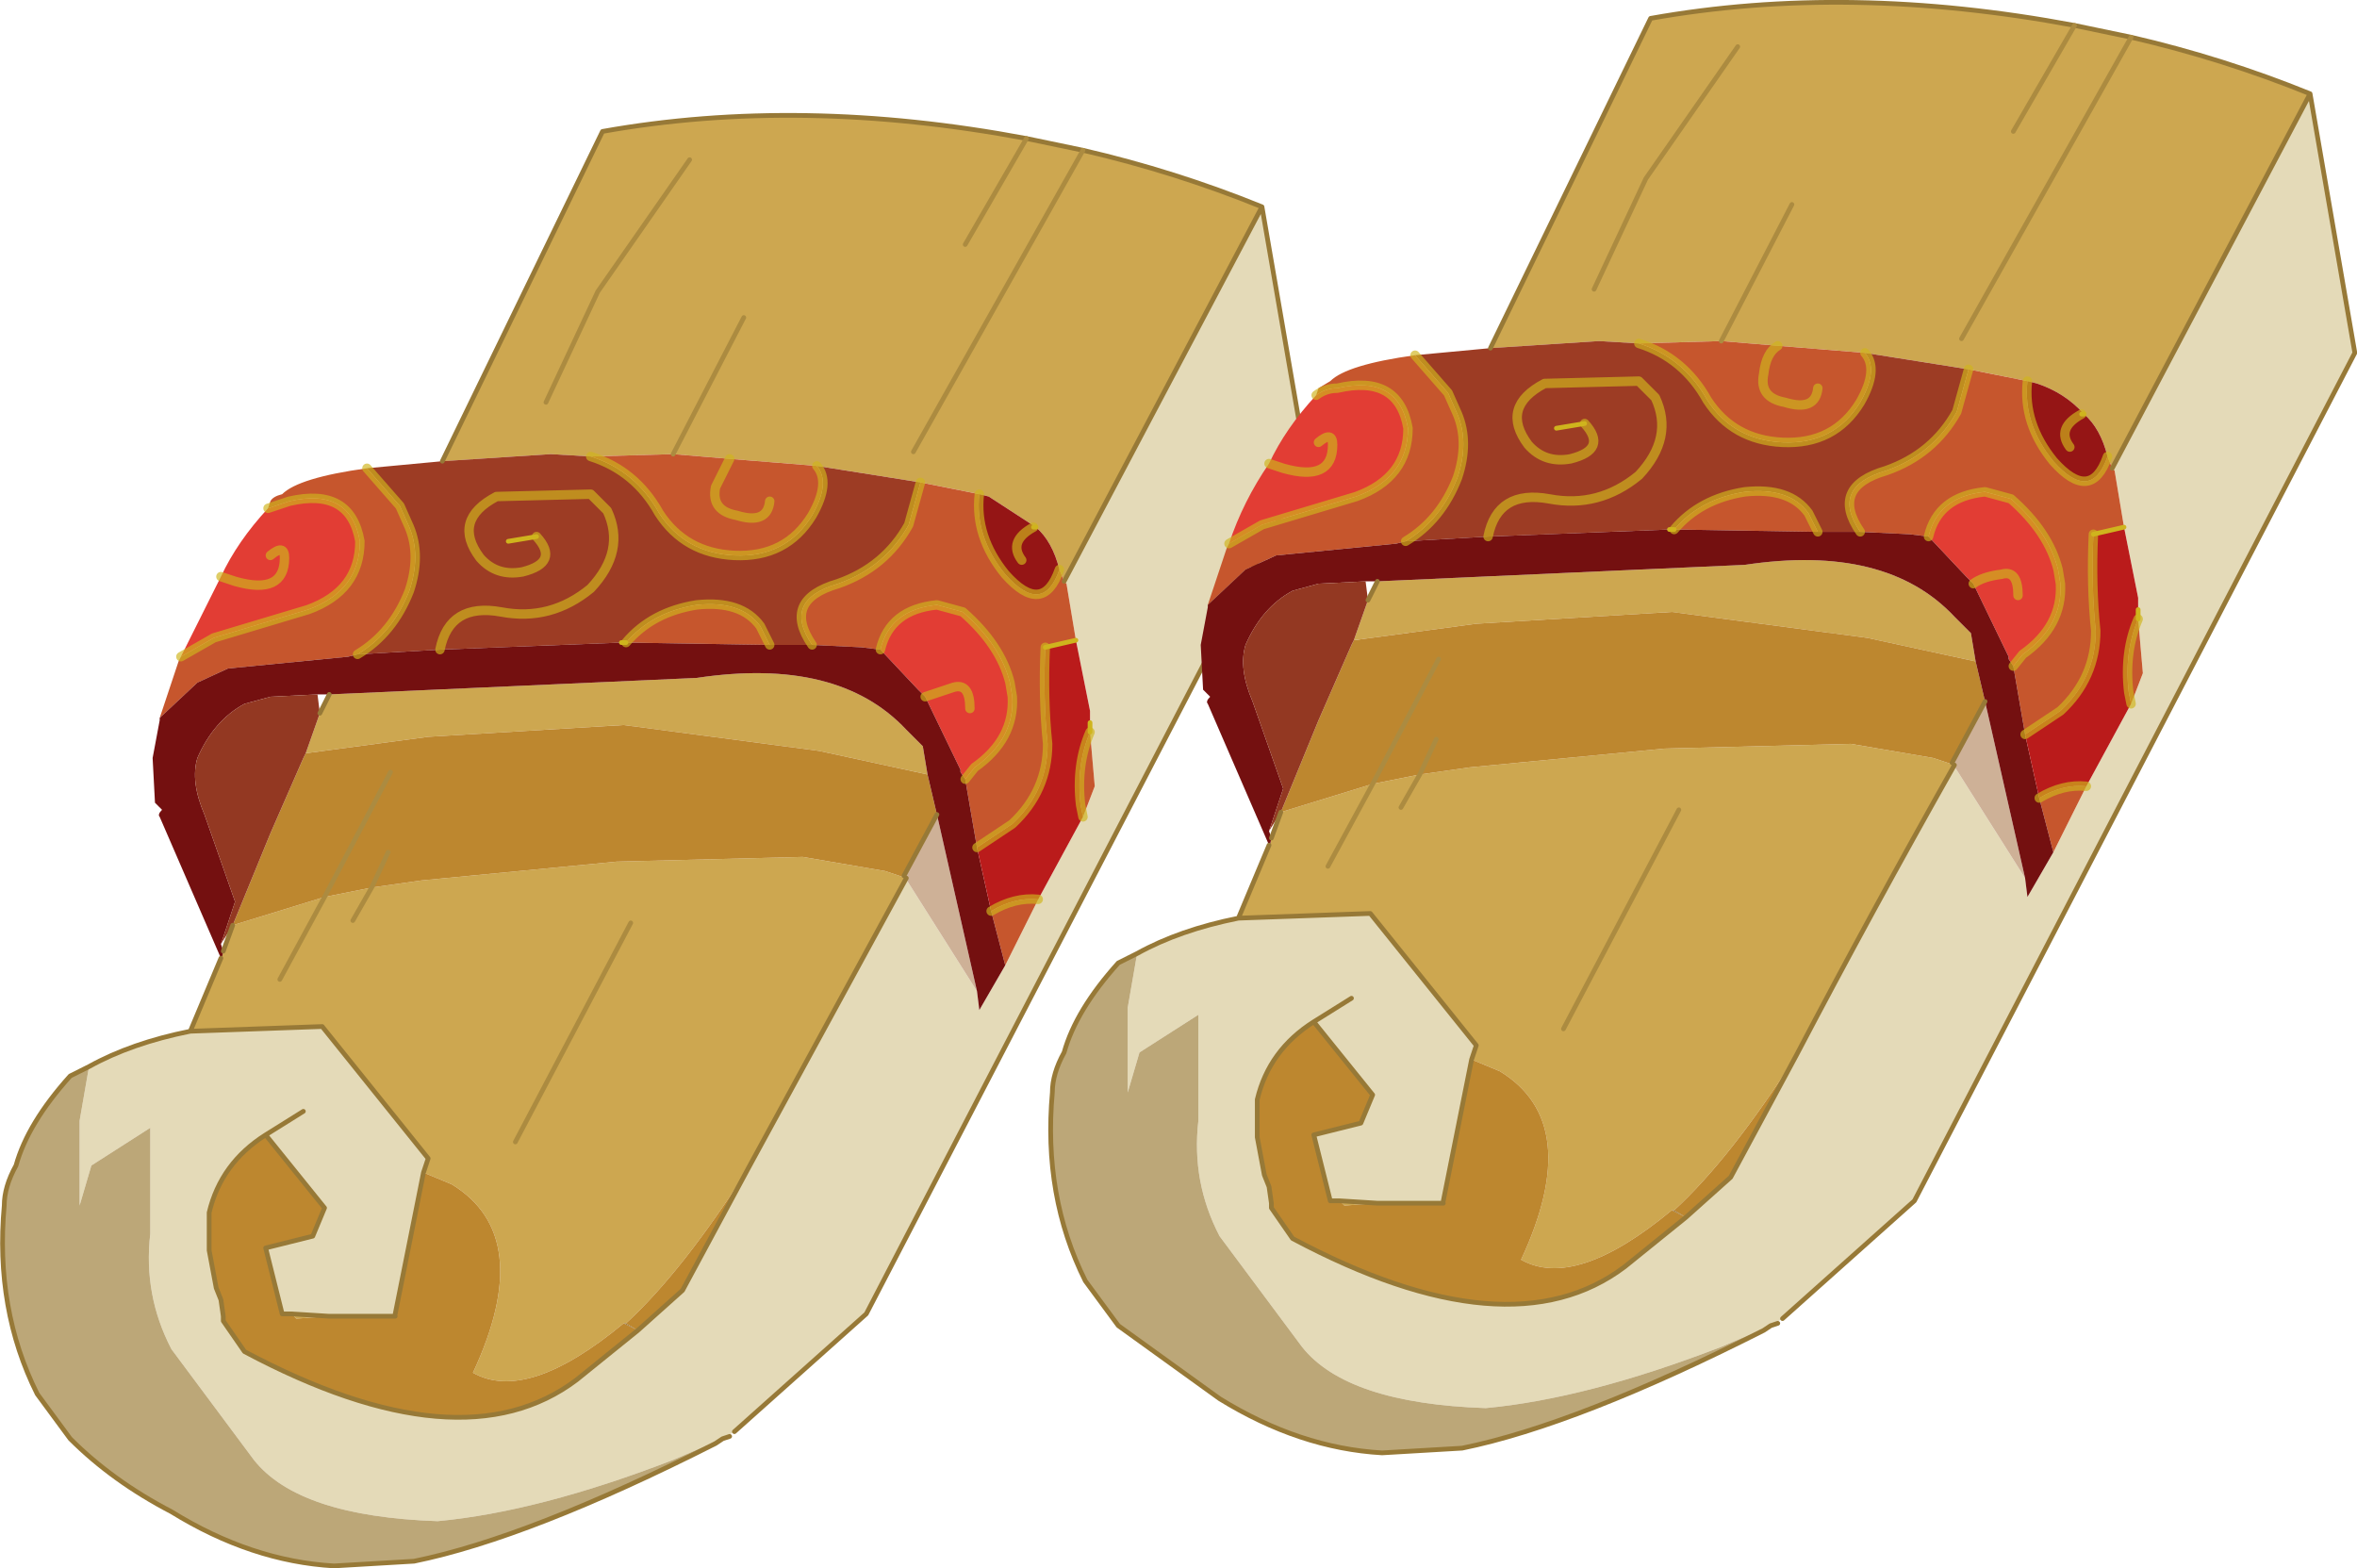 <?xml version="1.0" encoding="UTF-8"?>
<svg version="1.1" viewBox="0 0 50.036 33.291" xmlns="http://www.w3.org/2000/svg" xmlns:cc="http://creativecommons.org/ns#" xmlns:dc="http://purl.org/dc/elements/1.1/" xmlns:rdf="http://www.w3.org/1999/02/22-rdf-syntax-ns#" xmlns:xlink="http://www.w3.org/1999/xlink">
<g transform="translate(-332.16 -179.11)">
<use transform="translate(332.15,179.1)" width="50.05" height="33.3" xlink:href="#a"/>
</g>
<defs>
<g id="a" transform="translate(-332.15,-179.1)">
<path d="m341.55 188.9 3.4-7q4.2-0.75 9 0.15l1.2 0.25q1.95 0.45 3.8 1.2l-4.2 7.95-0.1-0.25q-0.15-0.6-0.5-0.9l-1-0.65-0.2-0.05-1.25-0.25-2.2-0.35-1.85-0.15-1.2-0.1-1.75 0.05-0.85-0.05-2.3 0.15m-5.35 12.1 0.65-1.55v0.1l0.05-0.25 0.2-0.55 1.95-0.6 1-0.2 1.05-0.15 4.15-0.4 3.95-0.1 1.75 0.3 0.45 0.15-3.35 6.15q-1.4 2.2-2.6 3.3h-0.05q-2.05 1.7-3.2 1.05 1.35-2.9-0.45-4l-0.6-0.25 0.1-0.3-2.25-2.8-2.8 0.1m16.45-16.7 1.3-2.25-1.3 2.25m-4.7 1.55-1.5 2.9 1.5-2.9m7.2-3.55-3.6 6.4 3.6-6.4m-8.35 0.2-1.95 2.8-1.1 2.35 1.1-2.35 1.95-2.8m-8.15 12.6 0.3-0.85 0.2-0.4 7.8-0.35q3-0.45 4.45 1.1l0.35 0.35 0.1 0.6-2.3-0.5-4.15-0.55-4.15 0.25-2.6 0.35m1 3.55 0.4-0.7-0.4 0.7m-1.3 8.35 0.8 0.05-0.7 0.05-0.1-0.1m0.7-8.85-0.95 1.75 0.95-1.75m4.05 5.2 2.45-4.65-2.45 4.65" fill="#cda750" fill-rule="evenodd"/>
<path d="m337.1 198.75 0.8-1.95 0.7-1.6 0.05-0.1 2.6-0.35 4.15-0.25 4.15 0.55 2.3 0.5 0.2 0.85-0.7 1.3 0.05 0.05-0.45-0.15-1.75-0.3-3.95 0.1-4.15 0.4-1.05 0.15-1 0.2-1.95 0.6m3.3-1.55-0.35 0.75 0.35-0.75m0.05-1.7-1.4 2.65 1.4-2.65m-2.65 7.7 1.25 1.55-0.25 0.6-1 0.25 0.35 1.4h0.2l0.1 0.1 0.7-0.05h1.4v-0.05l0.6-3 0.6 0.25q1.8 1.1 0.45 4 1.15 0.65 3.2-1.05l0.3 0.15-0.25-0.15q1.2-1.1 2.6-3.3l-1.4 2.6-0.95 0.85-1.3 1.05q-2.45 1.85-7.05-0.6l-0.45-0.65v-0.1l-0.05-0.35-0.1-0.25-0.15-0.8v-0.8q0.25-1.05 1.2-1.65" fill="#bd872f" fill-rule="evenodd"/>
<path d="m358.95 183.5 0.95 5.5-9.35 18-2.8 2.5-0.25 0.15-1.05 0.45q-2.85 1.1-5 1.3-2.95-0.1-3.9-1.3l-1.75-2.35q-0.6-1.15-0.45-2.45v-2.25l-1.25 0.8-0.25 0.85v-1.8l0.2-1.15q0.9-0.5 2.15-0.75l2.8-0.1 2.25 2.8-0.1 0.3-0.6 3v0.05h-1.4l-0.8-0.05h-0.2l-0.35-1.4 1-0.25 0.25-0.6-1.25-1.55 0.8-0.5-0.8 0.5q-0.95 0.6-1.2 1.65v0.8l0.15 0.8 0.1 0.25 0.05 0.35v0.1l0.45 0.65q4.6 2.45 7.05 0.6l1.3-1.05 0.95-0.85 1.4-2.6 3.35-6.15-0.05-0.05 1.55 2.45 0.05 0.4 0.55-0.95 0.7-1.4 0.95-1.75 0.25-0.65-0.1-1.15v-0.45l-0.3-1.5-0.2-1.2-0.05-0.05 4.2-7.95" fill="#e4dab8" fill-rule="evenodd"/>
<path d="m352.05 196.4 0.85 3.75-1.55-2.45 0.7-1.3" fill="#ceb197" fill-rule="evenodd"/>
<path d="m345.4 207.2h0.05l0.25 0.15-0.3-0.15" fill="#9a712e" fill-rule="evenodd"/>
<path d="m347.5 209.65 0.15-0.05-0.15 0.05-0.15 0.1q-3.95 2-6.4 2.5l-1.7 0.1q-1.75-0.1-3.45-1.15-1.25-0.65-2.15-1.55l-0.7-0.95q-0.9-1.8-0.7-4 0-0.4 0.25-0.85 0.25-0.9 1.15-1.9l0.4-0.2-0.2 1.15v1.8l0.25-0.85 1.25-0.8v2.25q-0.15 1.3 0.45 2.45l1.75 2.35q0.95 1.2 3.9 1.3 2.15-0.2 5-1.3l1.05-0.45" fill="#bca778" fill-rule="evenodd"/>
<path d="m339.95 189.05 1.6-0.15 2.3-0.15 0.85 0.05q0.95 0.3 1.45 1.2 0.55 0.85 1.6 0.9 1.1 0.05 1.65-0.85 0.4-0.7 0.1-1.05l2.2 0.35-0.25 0.9q-0.5 0.9-1.5 1.25-1.2 0.35-0.55 1.3h-0.9l-0.2-0.4q-0.4-0.55-1.35-0.45-0.95 0.15-1.5 0.8h-0.1l-3.85 0.15-1.75 0.1q0.75-0.45 1.1-1.35 0.25-0.75 0-1.35l-0.2-0.45-0.7-0.8m3.6 1.45q0.5 0.55-0.3 0.75-0.55 0.1-0.9-0.3-0.6-0.8 0.35-1.3l2-0.05 0.35 0.35q0.4 0.85-0.35 1.65-0.85 0.7-1.9 0.5-1.1-0.2-1.3 0.8 0.2-1 1.3-0.8 1.05 0.2 1.9-0.5 0.75-0.8 0.35-1.65l-0.35-0.35-2 0.05q-0.95 0.5-0.35 1.3 0.35 0.4 0.9 0.3 0.8-0.2 0.3-0.75l-0.6 0.1 0.6-0.1" fill="#9d3c24" fill-rule="evenodd"/>
<path d="m335.55 194.35 0.4-1.2 0.05-0.1 0.7-0.4 2-0.6q1.1-0.4 1.1-1.45-0.2-1.15-1.5-0.85l-0.45 0.15 0.05-0.15q0.05-0.1 0.25-0.15 0.35-0.35 1.8-0.55l0.7 0.8 0.2 0.45q0.25 0.6 0 1.35-0.35 0.9-1.1 1.35l-0.2 0.05-2.55 0.25-0.65 0.3-0.8 0.75m9.15-5.55 1.75-0.05 1.2 0.1 1.85 0.15q0.3 0.35-0.1 1.05-0.55 0.9-1.65 0.85-1.05-0.05-1.6-0.9-0.5-0.9-1.45-1.2m4.7 4q-0.65-0.95 0.55-1.3 1-0.35 1.5-1.25l0.25-0.9 1.25 0.25q-0.1 0.9 0.55 1.7 0.8 0.9 1.15-0.1l0.1 0.25 0.05 0.05 0.2 1.2-0.65 0.15q-0.05 1.1 0.05 2.05 0 1-0.75 1.7l-0.75 0.5-0.25-1.45 0.2-0.25q0.85-0.6 0.8-1.5l-0.05-0.3q-0.2-0.8-1-1.5l-0.55-0.15q-1 0.1-1.2 0.95l-0.4-0.05-1.05-0.05m-0.9-3.05q-0.05 0.5-0.7 0.3-0.55-0.1-0.45-0.6l0.3-0.6-0.3 0.6q-0.1 0.5 0.45 0.6 0.65 0.2 0.7-0.3m-3.05 3q0.55-0.65 1.5-0.8 0.95-0.1 1.35 0.45l0.2 0.4-3.05-0.05m8.05 6.85-0.3-1.15q0.5-0.3 1-0.25l-0.7 1.4m1.8-4.95 0.1 1.15-0.25 0.65-0.05-0.25q-0.1-0.85 0.2-1.55" fill="#c6562d" fill-rule="evenodd"/>
<path d="m352.95 189.6 0.2 0.05 1 0.65q0.35 0.3 0.5 0.9-0.35 1-1.15 0.1-0.65-0.8-0.55-1.7m1.15 0.7h0.05-0.05q-0.55 0.3-0.25 0.7-0.3-0.4 0.25-0.7" fill="#951515" fill-rule="evenodd"/>
<path d="m336 193.05 0.85-1.7q0.35-0.75 1-1.45l0.45-0.15q1.3-0.3 1.5 0.85 0 1.05-1.1 1.45l-2 0.6-0.7 0.4m1.9-2.15q0.3-0.25 0.3 0.05 0 0.8-1.05 0.5l-0.3-0.1 0.3 0.1q1.05 0.3 1.05-0.5 0-0.3-0.3-0.05m12.95 2q0.2-0.85 1.2-0.95l0.55 0.15q0.8 0.7 1 1.5l0.05 0.3q0.05 0.9-0.8 1.5l-0.2 0.25-0.1-0.15v-0.05l-0.75-1.55-0.15-0.15-0.8-0.85m1.9 1.25q0-0.55-0.35-0.45l-0.6 0.2 0.6-0.2q0.35-0.1 0.35 0.45" fill="#e23d34" fill-rule="evenodd"/>
<path d="m336.85 199.45-1.3-3q-0.05-0.05 0.05-0.15l-0.15-0.15-0.05-0.95 0.15-0.8v-0.05l0.8-0.75 0.65-0.3 2.55-0.25 0.2-0.05 1.75-0.1 3.85-0.15h0.1l3.05 0.05h0.9l1.05 0.05 0.4 0.05 0.8 0.85 0.15 0.15 0.75 1.55v0.05l0.1 0.15 0.25 1.45 0.3 1.35 0.3 1.15-0.55 0.95-0.05-0.4-0.85-3.75-0.2-0.85-0.1-0.6-0.35-0.35q-1.45-1.55-4.45-1.1l-7.8 0.35h-0.25l-1 0.05-0.55 0.15q-0.65 0.35-1 1.15-0.15 0.5 0.15 1.2l0.65 1.85-0.3 0.9 0.05 0.15-0.05 0.25v-0.1" fill="#741010" fill-rule="evenodd"/>
<path d="m336.85 199.15 0.3-0.9-0.65-1.85q-0.3-0.7-0.15-1.2 0.35-0.8 1-1.15l0.55-0.15 1-0.05 0.05 0.4-0.3 0.85-0.05 0.1-0.7 1.6-0.8 1.95-0.25 0.4" fill="#933822" fill-rule="evenodd"/>
<path d="m352.9 197.1 0.75-0.5q0.75-0.7 0.75-1.7-0.1-0.95-0.05-2.05l0.65-0.15 0.3 1.5v0.45q-0.3 0.7-0.2 1.55l0.05 0.25-0.95 1.75q-0.5-0.05-1 0.25l-0.3-1.35" fill="#ba1b1b" fill-rule="evenodd"/>
<path d="m341.55 188.9 3.4-7q4.2-0.75 9 0.15l1.2 0.25q1.95 0.45 3.8 1.2l0.95 5.5-9.35 18-2.8 2.5m-0.1 0.1-0.15 0.05-0.15 0.1q-3.95 2-6.4 2.5l-1.7 0.1q-1.75-0.1-3.45-1.15-1.25-0.65-2.15-1.55l-0.7-0.95q-0.9-1.8-0.7-4 0-0.4 0.25-0.85 0.25-0.9 1.15-1.9l0.4-0.2q0.9-0.5 2.15-0.75l0.65-1.55m17.9-8 4.2-7.95m-20 10.75 0.2-0.4m-2.25 5.45 0.2-0.55m0.7 4.45 1.25 1.55-0.25 0.6-1 0.25 0.35 1.4h0.2l0.8 0.05h1.4m0-0.05 0.6-3 0.1-0.3-2.25-2.8-2.8 0.1m1.6 2.2 0.8-0.5m9.45 1.2 3.35-6.15m-0.05-0.05 0.7-1.3m-4 7.5-1.4 2.6-0.95 0.85-1.3 1.05q-2.45 1.85-7.05-0.6l-0.45-0.65v-0.1l-0.05-0.35-0.1-0.25-0.15-0.8v-0.8q0.25-1.05 1.2-1.65" fill="none" stroke="#977937" stroke-linecap="round" stroke-linejoin="round" stroke-width=".1"/>
<path d="m346.45 188.75 1.5-2.9m6-3.8-1.3 2.25m-1.1 4.4 3.6-6.4m-11.4 5.35 1.1-2.35 1.95-2.8m-7.75 15.65 1.4-2.65m-0.4 2.45 0.35-0.75m-0.35 0.75-0.4 0.7m5.9 0.05-2.45 4.65m-5-3.45 0.95-1.75" fill="none" stroke="#ac8b40" stroke-linecap="round" stroke-linejoin="round" stroke-width=".1"/>
<path d="m349.4 192.8q-0.65-0.95 0.55-1.3 1-0.35 1.5-1.25l0.25-0.9m-2.2-0.35q0.3 0.35-0.1 1.05-0.55 0.9-1.65 0.85-1.05-0.05-1.6-0.9-0.5-0.9-1.45-1.2m2.95 0.05-0.3 0.6q-0.1 0.5 0.45 0.6 0.65 0.2 0.7-0.3m5.6 0.55q-0.55 0.3-0.25 0.7m-0.9-1.4q-0.1 0.9 0.55 1.7 0.8 0.9 1.15-0.1m-17.8 0.15 0.3 0.1q1.05 0.3 1.05-0.5 0-0.3-0.3-0.05m-1.9 2.15 0.7-0.4 2-0.6q1.1-0.4 1.1-1.45-0.2-1.15-1.5-0.85l-0.45 0.15m1.9 3.1q0.75-0.45 1.1-1.35 0.25-0.75 0-1.35l-0.2-0.45-0.7-0.8m1.55 3.85q0.2-1 1.3-0.8 1.05 0.2 1.9-0.5 0.75-0.8 0.35-1.65l-0.35-0.35-2 0.05q-0.95 0.5-0.35 1.3 0.35 0.4 0.9 0.3 0.8-0.2 0.3-0.75m1.9 2.25q0.55-0.65 1.5-0.8 0.95-0.1 1.35 0.45l0.2 0.4m2.35 0.1q0.2-0.85 1.2-0.95l0.55 0.15q0.8 0.7 1 1.5l0.05 0.3q0.05 0.9-0.8 1.5l-0.2 0.25m0.25 1.45 0.75-0.5q0.75-0.7 0.75-1.7-0.1-0.95-0.05-2.05m0.95 1.8q-0.3 0.7-0.2 1.55l0.05 0.25m-3.35-2.55 0.6-0.2q0.35-0.1 0.35 0.45m0.45 4.3q0.5-0.3 1-0.25" fill="none" stroke="#cfb41d" stroke-linecap="round" stroke-linejoin="round" stroke-opacity=".671" stroke-width=".2"/>
<path d="m354.15 190.3h-0.05m-10.55 0.2-0.6 0.1m2.4 2.15h0.1m8.9 0.1 0.65-0.15m0.3 1.75v0.2" fill="none" stroke="#cfb41d" stroke-linecap="round" stroke-linejoin="round" stroke-width=".1"/>
<path d="m374.9 181.9 1.3-2.25-1.3 2.25m-11.1 4.6 3.4-7q4.2-0.75 9 0.15l1.2 0.25q1.95 0.45 3.8 1.2l-4.2 7.95-0.1-0.25q-0.15-0.6-0.5-0.9-0.4-0.45-1-0.65l-0.2-0.05-1.25-0.25-2.2-0.35-1.85-0.15-1.2-0.1-1.75 0.05-0.85-0.05-2.3 0.15m-5.35 12.1 0.65-1.55v0.1l0.05-0.25 0.2-0.55 1.95-0.6 1-0.2-0.4 0.7 0.4-0.7 1.05-0.15 4.15-0.4 3.95-0.1 1.75 0.3 0.45 0.15q-1.75 3.1-3.35 6.15-1.4 2.2-2.6 3.3h-0.05q-2.05 1.7-3.2 1.05 1.35-2.9-0.45-4l-0.6-0.25 0.1-0.3-2.25-2.8-2.8 0.1m11.75-15.15-1.5 2.9 1.5-2.9m7.2-3.55-3.6 6.4 3.6-6.4m-8.35 0.2-1.95 2.8-1.1 2.35 1.1-2.35 1.95-2.8m-8.15 12.6 0.3-0.85 0.2-0.4 7.8-0.35q3-0.45 4.45 1.1l0.35 0.35 0.1 0.6-2.3-0.5-4.15-0.55-4.15 0.25-2.6 0.35m-0.3 11.9 0.8 0.05-0.7 0.05-0.1-0.1m0.7-8.85-0.95 1.75 0.95-1.75m4.05 5.2 2.45-4.65-2.45 4.65" fill="#cda750" fill-rule="evenodd"/>
<path d="m359.35 196.35 0.8-1.95 0.7-1.6 0.05-0.1 2.6-0.35 4.15-0.25 4.15 0.55 2.3 0.5 0.2 0.85-0.7 1.3 0.05 0.05-0.45-0.15-1.75-0.3-3.95 0.1-4.15 0.4-1.05 0.15 0.35-0.75-0.35 0.75-1 0.2-1.95 0.6m3.35-3.25-1.4 2.65 1.4-2.65m0.7 8.5 0.6 0.25q1.8 1.1 0.45 4 1.15 0.65 3.2-1.05l0.3 0.15-0.25-0.15q1.2-1.1 2.6-3.3l-1.4 2.6-0.95 0.85-1.3 1.05q-2.45 1.85-7.05-0.6l-0.45-0.65v-0.1l-0.05-0.35-0.1-0.25-0.15-0.8v-0.8q0.25-1.05 1.2-1.65l1.25 1.55-0.25 0.6-1 0.25 0.35 1.4h0.2l0.1 0.1 0.7-0.05h1.4v-0.05l0.6-3" fill="#bd872f" fill-rule="evenodd"/>
<path d="m381.2 181.1 0.95 5.5-9.35 18-2.8 2.5-0.25 0.15-1.05 0.45q-2.85 1.1-5 1.3-2.95-0.1-3.9-1.3l-1.75-2.35q-0.6-1.15-0.45-2.45v-2.25l-1.25 0.8-0.25 0.85v-1.8l0.2-1.15q0.9-0.5 2.15-0.75l2.8-0.1 2.25 2.8-0.1 0.3-0.6 3v0.05h-1.4l-0.8-0.05h-0.2l-0.35-1.4 1-0.25 0.25-0.6-1.25-1.55 0.8-0.5-0.8 0.5q-0.95 0.6-1.2 1.65v0.8l0.15 0.8 0.1 0.25 0.05 0.35v0.1l0.45 0.65q4.6 2.45 7.05 0.6l1.3-1.05 0.95-0.85 1.4-2.6q1.6-3.05 3.35-6.15l-0.05-0.05 1.55 2.45 0.05 0.4 0.55-0.95 0.7-1.4 0.95-1.75 0.25-0.65-0.1-1.15v-0.45l-0.3-1.5-0.2-1.2-0.05-0.05 4.2-7.95" fill="#e4dab8" fill-rule="evenodd"/>
<path d="m373.6 195.3 0.7-1.3 0.85 3.75-1.55-2.45" fill="#ceb197" fill-rule="evenodd"/>
<path d="m367.65 204.8h0.05l0.25 0.15-0.3-0.15" fill="#9a712e" fill-rule="evenodd"/>
<path d="m369.75 207.25 0.15-0.05-0.15 0.05-0.15 0.1q-3.95 2-6.4 2.5l-1.7 0.1q-1.75-0.1-3.45-1.15l-2.15-1.55-0.7-0.95q-0.9-1.8-0.7-4 0-0.4 0.25-0.85 0.25-0.9 1.15-1.9l0.4-0.2-0.2 1.15v1.8l0.25-0.85 1.25-0.8v2.25q-0.15 1.3 0.45 2.45l1.75 2.35q0.95 1.2 3.9 1.3 2.15-0.2 5-1.3l1.05-0.45" fill="#bca778" fill-rule="evenodd"/>
<path d="m362.2 186.65 1.6-0.15 2.3-0.15 0.85 0.05q0.95 0.3 1.45 1.2 0.55 0.85 1.6 0.9 1.1 0.05 1.65-0.85 0.4-0.7 0.1-1.05l2.2 0.35-0.25 0.9q-0.5 0.9-1.5 1.25-1.2 0.35-0.55 1.3h-0.9l-0.2-0.4q-0.4-0.55-1.35-0.45-0.95 0.15-1.5 0.8h-0.1l-3.85 0.15-1.75 0.1q0.75-0.45 1.1-1.35 0.25-0.75 0-1.35l-0.2-0.45-0.7-0.8m3 1.55 0.6-0.1-0.6 0.1m0.6-0.1q0.5 0.55-0.3 0.75-0.55 0.1-0.9-0.3-0.6-0.8 0.35-1.3l2-0.05 0.35 0.35q0.4 0.85-0.35 1.65-0.85 0.7-1.9 0.5-1.1-0.2-1.3 0.8 0.2-1 1.3-0.8 1.05 0.2 1.9-0.5 0.75-0.8 0.35-1.65l-0.35-0.35-2 0.05q-0.95 0.5-0.35 1.3 0.35 0.4 0.9 0.3 0.8-0.2 0.3-0.75" fill="#9d3c24" fill-rule="evenodd"/>
<path d="m357.8 191.95 0.4-1.2 0.05-0.1 0.7-0.4 2-0.6q1.1-0.4 1.1-1.45-0.2-1.15-1.5-0.85-0.25 0-0.45 0.15l0.05-0.15 0.25-0.15q0.35-0.35 1.8-0.55l0.7 0.8 0.2 0.45q0.25 0.6 0 1.35-0.35 0.9-1.1 1.35l-0.2 0.05-2.55 0.25-0.65 0.3-0.8 0.75m9.15-5.55 1.75-0.05 1.2 0.1 1.85 0.15q0.3 0.35-0.1 1.05-0.55 0.9-1.65 0.85-1.05-0.05-1.6-0.9-0.5-0.9-1.45-1.2m3.8 0.95q-0.05 0.5-0.7 0.3-0.55-0.1-0.45-0.6 0.05-0.45 0.3-0.6-0.25 0.15-0.3 0.6-0.1 0.5 0.45 0.6 0.65 0.2 0.7-0.3m0.9 3.05q-0.65-0.95 0.55-1.3 1-0.35 1.5-1.25l0.25-0.9 1.25 0.25q-0.1 0.9 0.55 1.7 0.8 0.9 1.15-0.1l0.1 0.25 0.05 0.05 0.2 1.2-0.65 0.15q-0.05 1.1 0.05 2.05 0 1-0.75 1.7l-0.75 0.5-0.25-1.45 0.2-0.25q0.85-0.6 0.8-1.5l-0.05-0.3q-0.2-0.8-1-1.5l-0.55-0.15q-1 0.1-1.2 0.95l-0.4-0.05-1.05-0.05m-3.95-0.05q0.55-0.65 1.5-0.8 0.95-0.1 1.35 0.45l0.2 0.4-3.05-0.05m9.7 3.7-0.05-0.25q-0.1-0.85 0.2-1.55l0.1 1.15-0.25 0.65m-1.95 2q0.5-0.3 1-0.25l-0.7 1.4-0.3-1.15" fill="#c6562d" fill-rule="evenodd"/>
<path d="m376.1 188.6q-0.3-0.4 0.25-0.7-0.55 0.3-0.25 0.7m0.25-0.7h0.05-0.05m-1.15-0.7 0.2 0.05q0.6 0.2 1 0.65 0.35 0.3 0.5 0.9-0.35 1-1.15 0.1-0.65-0.8-0.55-1.7" fill="#951515" fill-rule="evenodd"/>
<path d="m358.25 190.65q0.3-0.9 0.85-1.7 0.35-0.75 1-1.45 0.2-0.15 0.45-0.15 1.3-0.3 1.5 0.85 0 1.05-1.1 1.45l-2 0.6-0.7 0.4m1.9-2.15q0.3-0.25 0.3 0.05 0 0.8-1.05 0.5l-0.3-0.1 0.3 0.1q1.05 0.3 1.05-0.5 0-0.3-0.3-0.05m12.95 2q0.2-0.85 1.2-0.95l0.55 0.15q0.8 0.7 1 1.5l0.05 0.3q0.05 0.9-0.8 1.5l-0.2 0.25-0.1-0.15v-0.05l-0.75-1.55-0.15-0.15-0.8-0.85m1.9 1.25q0-0.55-0.35-0.45-0.4 0.05-0.6 0.2 0.2-0.15 0.6-0.2 0.35-0.1 0.35 0.45" fill="#e23d34" fill-rule="evenodd"/>
<path d="m359.1 197.05-1.3-3q-0.05-0.05 0.05-0.15l-0.15-0.15-0.05-0.95 0.15-0.8v-0.05l0.8-0.75 0.65-0.3 2.55-0.25 0.2-0.05 1.75-0.1 3.85-0.15h0.1l3.05 0.05h0.9l1.05 0.05 0.4 0.05 0.8 0.85 0.15 0.15 0.75 1.55v0.05l0.1 0.15 0.25 1.45 0.3 1.35 0.3 1.15-0.55 0.95-0.05-0.4-0.85-3.75-0.2-0.85-0.1-0.6-0.35-0.35q-1.45-1.55-4.45-1.1l-7.8 0.35h-0.25l-1 0.05-0.55 0.15q-0.65 0.35-1 1.15-0.15 0.5 0.15 1.2l0.65 1.85-0.3 0.9 0.05 0.15-0.05 0.25v-0.1" fill="#741010" fill-rule="evenodd"/>
<path d="m361.15 191.45 0.05 0.4-0.3 0.85-0.05 0.1-0.7 1.6-0.8 1.95-0.25 0.4 0.3-0.9-0.65-1.85q-0.3-0.7-0.15-1.2 0.35-0.8 1-1.15l0.55-0.15 1-0.05" fill="#933822" fill-rule="evenodd"/>
<path d="m375.15 194.7 0.75-0.5q0.75-0.7 0.75-1.7-0.1-0.95-0.05-2.05l0.65-0.15 0.3 1.5v0.45q-0.3 0.7-0.2 1.55l0.05 0.25-0.95 1.75q-0.5-0.05-1 0.25l-0.3-1.35" fill="#ba1b1b" fill-rule="evenodd"/>
<path d="m363.8 186.5 3.4-7q4.2-0.75 9 0.15l1.2 0.25q1.95 0.45 3.8 1.2l0.95 5.5-9.35 18-2.8 2.5m-0.1 0.1-0.15 0.05-0.15 0.1q-3.95 2-6.4 2.5l-1.7 0.1q-1.75-0.1-3.45-1.15l-2.15-1.55-0.7-0.95q-0.9-1.8-0.7-4 0-0.4 0.25-0.85 0.25-0.9 1.15-1.9l0.4-0.2q0.9-0.5 2.15-0.75l0.65-1.55m17.9-8 4.2-7.95m-20 10.75 0.2-0.4m8.9 10.05q1.6-3.05 3.35-6.15m-0.05-0.05 0.7-1.3m-14.25 6.8 0.8-0.5m2.55 1.3 0.1-0.3-2.25-2.8-2.8 0.1m1.6 2.2 1.25 1.55-0.25 0.6-1 0.25 0.35 1.4h0.2l0.8 0.05h1.4m0-0.05 0.6-3m-4.25-4.7 0.2-0.55m10.95 5.15-1.4 2.6-0.95 0.85-1.3 1.05q-2.45 1.85-7.05-0.6l-0.45-0.65v-0.1l-0.05-0.35-0.1-0.25-0.15-0.8v-0.8q0.25-1.05 1.2-1.65" fill="none" stroke="#977937" stroke-linecap="round" stroke-linejoin="round" stroke-width=".1"/>
<path d="m376.2 179.65-1.3 2.25m-6.2 4.45 1.5-2.9m3.6 2.85 3.6-6.4m-11.4 5.35 1.1-2.35 1.95-2.8m-7.75 15.65 1.4-2.65m-0.4 2.45-0.4 0.7m0.4-0.7 0.35-0.75m5.15 1.5-2.45 4.65m-5-3.45 0.95-1.75" fill="none" stroke="#ac8b40" stroke-linecap="round" stroke-linejoin="round" stroke-width=".1"/>
<path d="m369.9 186.45q-0.25 0.15-0.3 0.6-0.1 0.5 0.45 0.6 0.65 0.2 0.7-0.3m0.9 3.05q-0.65-0.95 0.55-1.3 1-0.35 1.5-1.25l0.25-0.9m-2.2-0.35q0.3 0.35-0.1 1.05-0.55 0.9-1.65 0.85-1.05-0.05-1.6-0.9-0.5-0.9-1.45-1.2m9.4 1.5q-0.55 0.3-0.25 0.7m-0.9-1.4q-0.1 0.9 0.55 1.7 0.8 0.9 1.15-0.1m-18.65 1.85 0.7-0.4 2-0.6q1.1-0.4 1.1-1.45-0.2-1.15-1.5-0.85-0.25 0-0.45 0.15m-1 1.45 0.3 0.1q1.05 0.3 1.05-0.5 0-0.3-0.3-0.05m1.85 2.1q0.75-0.45 1.1-1.35 0.25-0.75 0-1.35l-0.2-0.45-0.7-0.8m1.55 3.85q0.2-1 1.3-0.8 1.05 0.2 1.9-0.5 0.75-0.8 0.35-1.65l-0.35-0.35-2 0.05q-0.95 0.5-0.35 1.3 0.35 0.4 0.9 0.3 0.8-0.2 0.3-0.75m1.9 2.25q0.55-0.65 1.5-0.8 0.95-0.1 1.35 0.45l0.2 0.4m2.35 0.1q0.2-0.85 1.2-0.95l0.55 0.15q0.8 0.7 1 1.5l0.05 0.3q0.05 0.9-0.8 1.5l-0.2 0.25m0.25 1.45 0.75-0.5q0.75-0.7 0.75-1.7-0.1-0.95-0.05-2.05m0.95 1.8q-0.3 0.7-0.2 1.55l0.05 0.25m-3.35-2.55q0.2-0.15 0.6-0.2 0.35-0.1 0.35 0.45m0.45 4.3q0.5-0.3 1-0.25" fill="none" stroke="#cfb41d" stroke-linecap="round" stroke-linejoin="round" stroke-opacity=".671" stroke-width=".2"/>
<path d="m376.4 187.9h-0.05m-10.55 0.2-0.6 0.1m2.4 2.15h0.1m8.9 0.1 0.65-0.15m0.3 1.95v-0.2" fill="none" stroke="#cfb41d" stroke-linecap="round" stroke-linejoin="round" stroke-width=".1"/>
</g>
</defs>
</svg>
